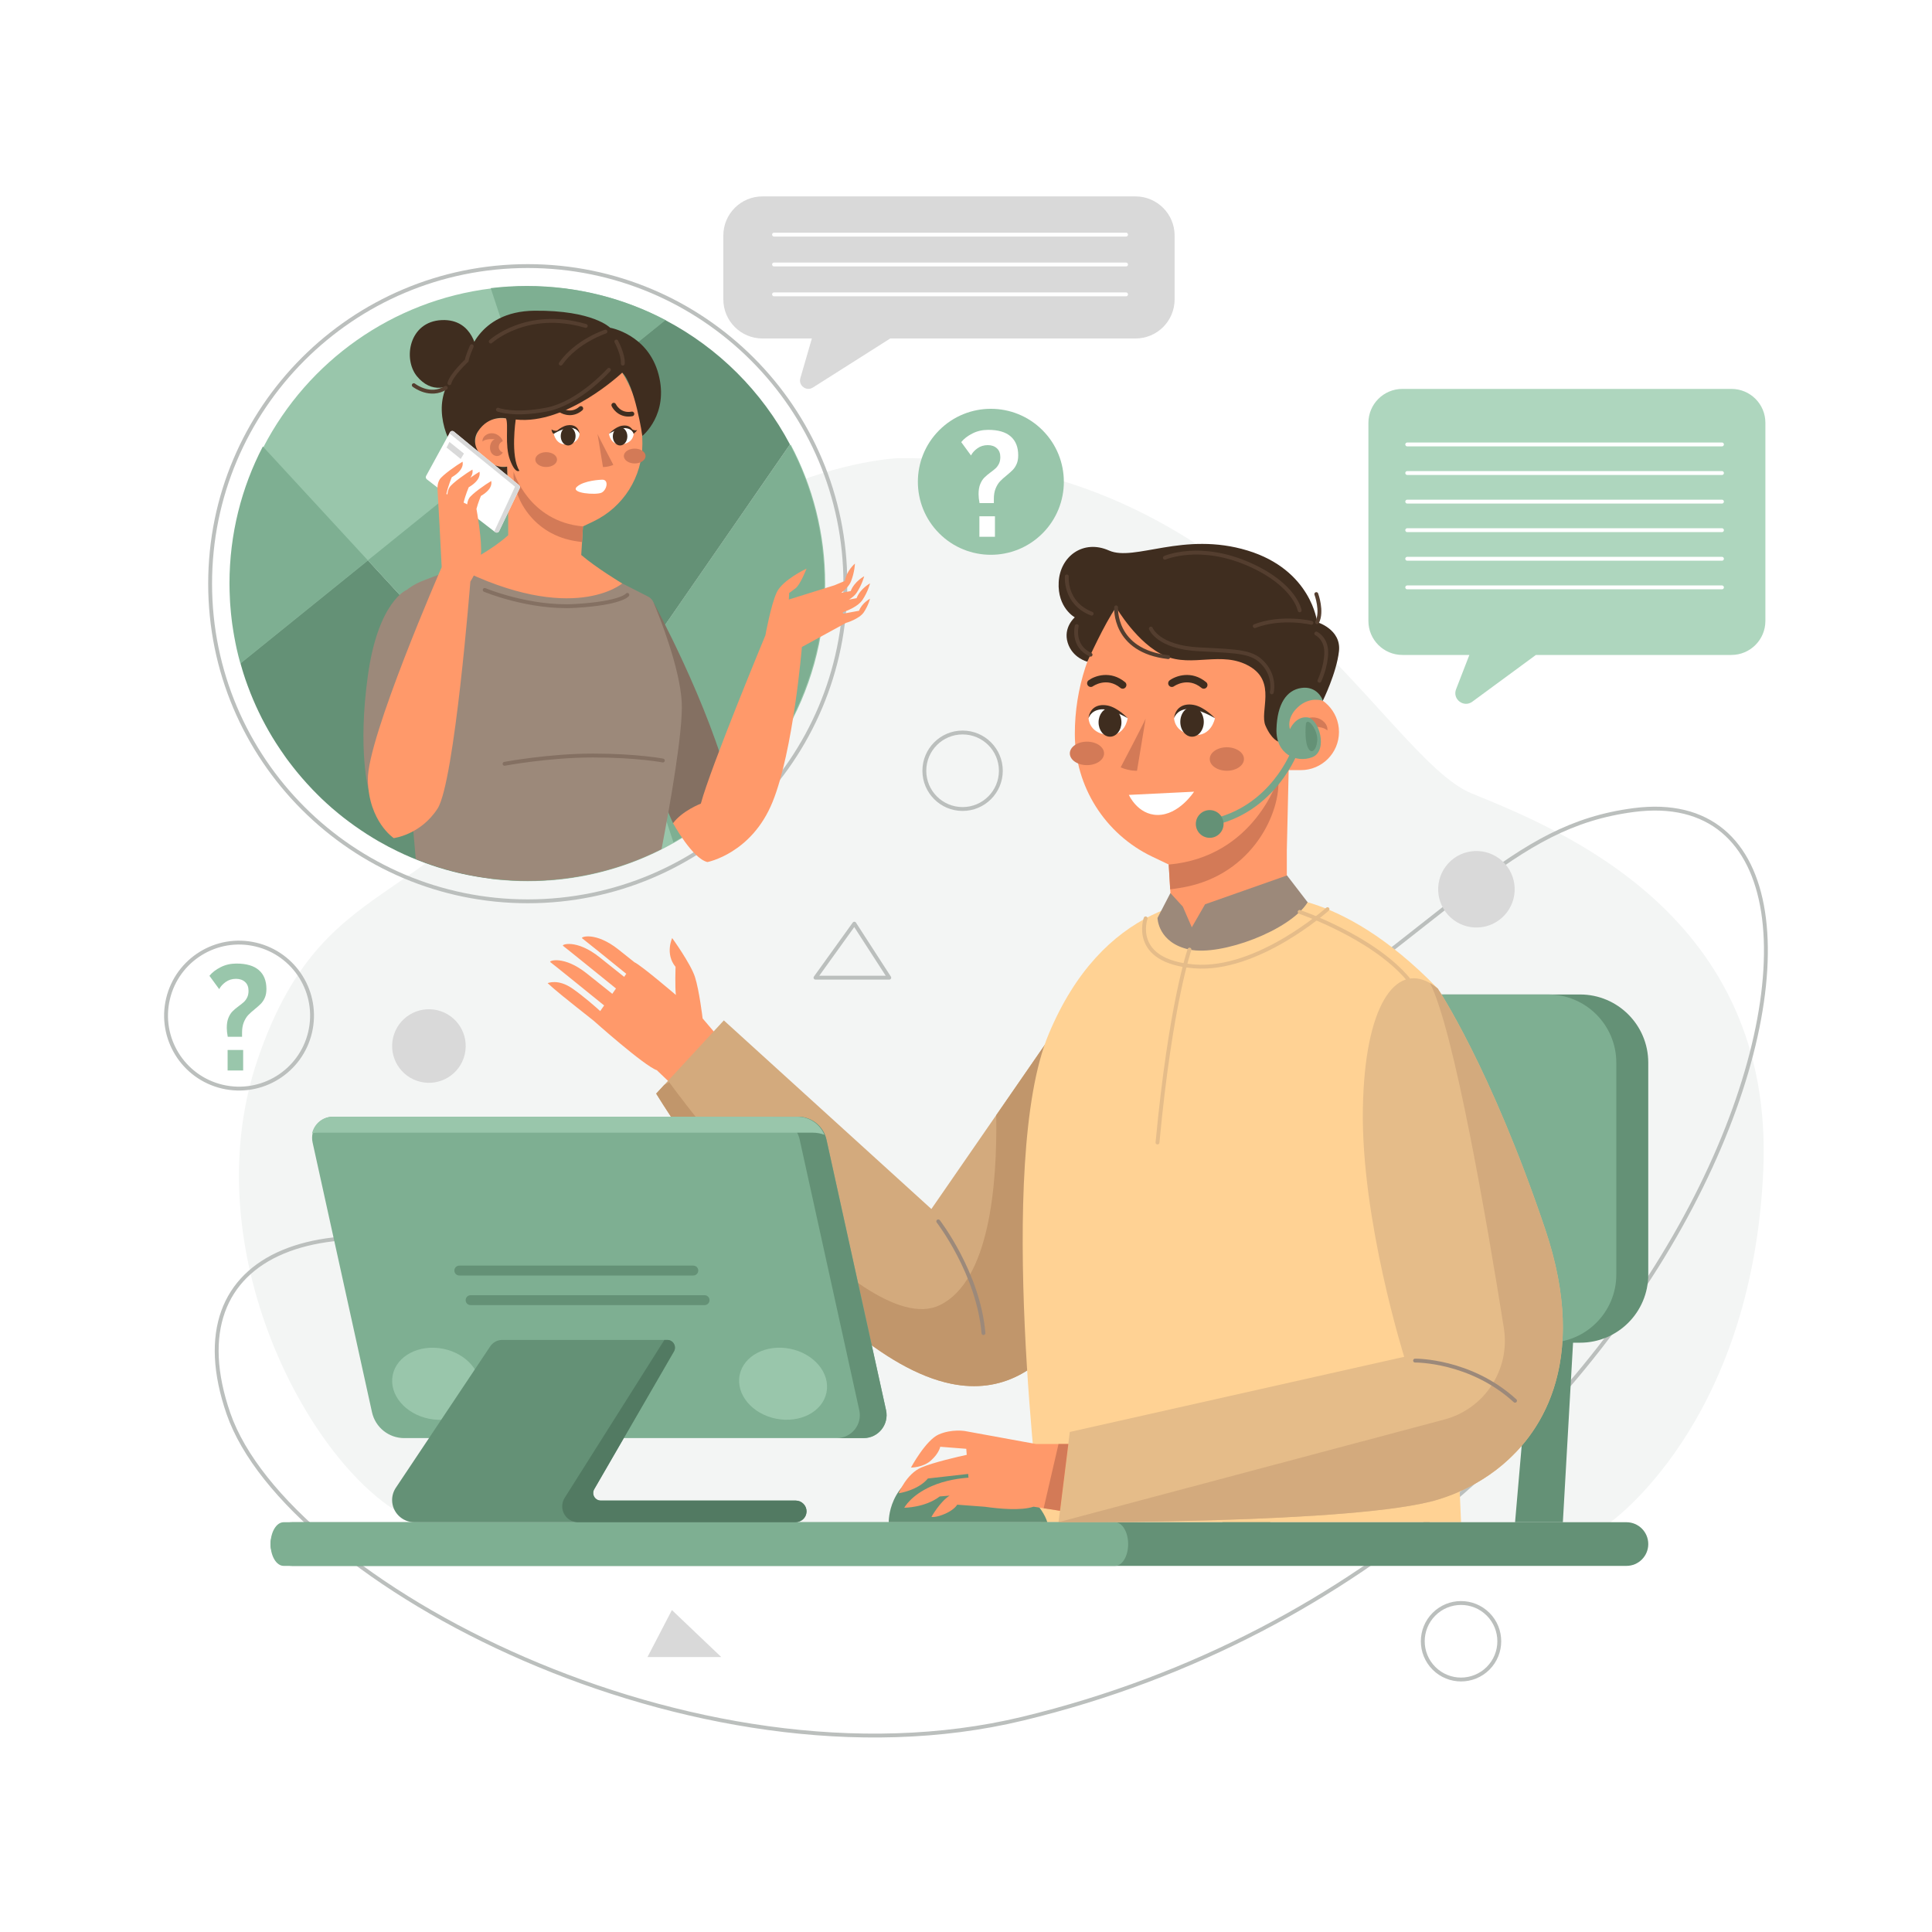 <svg width="500" height="500" viewBox="0 0 500 500" fill="none" xmlns="http://www.w3.org/2000/svg">
<rect x="0" y="0" width="500" height="500" fill="#808080" stroke="none"/>
<g clip-path="url(#clip0_52_17759)">
<path d="M500 0H0V500H500V0Z" fill="white"/>
<path d="M232.16 118.59C232.16 118.59 175.69 121.08 145.78 180.12C115.87 239.16 84.98 220.73 66.74 273.99C48.499 327.25 85.279 387.81 109.94 394.38C134.6 400.95 416.21 394.38 416.21 394.38C416.21 394.38 453.42 368.94 456.34 302.86C459.26 236.78 403.81 214.71 380.83 205.32C357.85 195.92 322.43 117.13 232.16 118.59Z" fill="#F3F5F4"/>
<path d="M313.071 280.061C378.121 236.291 390.731 213.821 422.831 209.641C501.031 199.461 443.731 401.601 264.671 444.791C179.591 465.311 74.201 409.341 59.131 365.851C44.561 323.801 83.791 308.031 141.721 330.581C199.651 353.141 279.931 302.361 313.071 280.061Z" stroke="#BBBFBD" stroke-miterlimit="10"/>
<path d="M389.4 236.823C393.091 232.789 392.813 226.527 388.779 222.837C384.745 219.146 378.483 219.424 374.792 223.458C371.101 227.492 371.38 233.755 375.414 237.445C379.448 241.136 385.71 240.857 389.4 236.823Z" fill="#D9D9D9"/>
<path d="M385.114 431.757C388.98 427.891 388.98 421.623 385.114 417.757C381.248 413.89 374.98 413.89 371.114 417.757C367.247 421.623 367.247 427.891 371.114 431.757C374.98 435.623 381.248 435.623 385.114 431.757Z" stroke="#BBBFBD" stroke-miterlimit="10"/>
<path d="M249.119 209.37C254.586 209.37 259.019 204.938 259.019 199.47C259.019 194.003 254.586 189.57 249.119 189.57C243.651 189.57 239.219 194.003 239.219 199.47C239.219 204.938 243.651 209.37 249.119 209.37Z" stroke="#BBBFBD" stroke-miterlimit="10"/>
<path d="M221.101 239.041L211.051 253.021H230.141L221.101 239.041Z" stroke="#BBBFBD" stroke-miterlimit="10" stroke-linecap="round" stroke-linejoin="round"/>
<path d="M173.89 416.681L167.57 428.841H186.66L173.89 416.681Z" fill="#D9D9D9"/>
<path d="M80.249 267.177C82.647 257.024 76.359 246.85 66.206 244.452C56.053 242.055 45.879 248.342 43.481 258.495C41.084 268.648 47.371 278.822 57.524 281.22C67.677 283.617 77.852 277.33 80.249 267.177Z" stroke="#BBBFBD" stroke-miterlimit="10" stroke-linecap="round" stroke-linejoin="round"/>
<path d="M58.94 268.318C58.774 267.451 58.691 266.679 58.691 266.003C58.691 264.97 58.833 264.109 59.118 263.42C59.403 262.72 59.753 262.161 60.169 261.746C60.584 261.318 61.125 260.861 61.79 260.374C62.359 259.959 62.811 259.597 63.143 259.288C63.476 258.967 63.755 258.576 63.98 258.113C64.206 257.638 64.319 257.074 64.319 256.421C64.319 255.435 64.022 254.675 63.428 254.141C62.834 253.595 62.051 253.322 61.077 253.322C60.056 253.322 59.166 253.595 58.406 254.141C57.646 254.675 57.088 255.293 56.731 255.993L54.202 252.538C54.903 251.671 55.865 250.929 57.088 250.312C58.311 249.682 59.676 249.368 61.184 249.368C63.773 249.368 65.714 249.938 67.008 251.078C68.302 252.205 68.949 253.832 68.949 255.958C68.949 256.812 68.819 257.549 68.558 258.166C68.296 258.772 67.97 259.282 67.578 259.698C67.186 260.101 66.658 260.576 65.993 261.123C65.269 261.704 64.681 262.233 64.23 262.708C63.79 263.183 63.416 263.794 63.108 264.542C62.799 265.29 62.645 266.193 62.645 267.249V268.318H58.94ZM58.904 271.737H62.929V277.045H58.904V271.737Z" fill="#99C6AB"/>
<path d="M269.79 138.047C277.167 130.67 277.167 118.709 269.79 111.332C262.413 103.955 250.453 103.955 243.076 111.332C235.699 118.709 235.699 130.67 243.076 138.047C250.453 145.424 262.413 145.424 269.79 138.047Z" fill="#99C6AB"/>
<path d="M253.502 130.195C253.336 129.328 253.253 128.556 253.253 127.879C253.253 126.846 253.396 125.986 253.681 125.297C253.965 124.596 254.316 124.038 254.731 123.623C255.147 123.195 255.687 122.738 256.352 122.251C256.922 121.836 257.373 121.474 257.706 121.165C258.038 120.844 258.317 120.453 258.543 119.99C258.768 119.515 258.881 118.951 258.881 118.298C258.881 117.312 258.584 116.552 257.991 116.018C257.397 115.472 256.613 115.199 255.64 115.199C254.619 115.199 253.728 115.472 252.968 116.018C252.208 116.552 251.65 117.17 251.294 117.87L248.765 114.415C249.465 113.548 250.427 112.806 251.65 112.189C252.873 111.559 254.239 111.245 255.747 111.245C258.335 111.245 260.276 111.815 261.57 112.954C262.865 114.082 263.512 115.709 263.512 117.834C263.512 118.689 263.381 119.426 263.12 120.043C262.859 120.649 262.532 121.159 262.14 121.575C261.749 121.978 261.22 122.453 260.555 122.999C259.831 123.581 259.243 124.11 258.792 124.585C258.353 125.06 257.979 125.671 257.67 126.419C257.361 127.167 257.207 128.069 257.207 129.126V130.195H253.502ZM253.467 133.614H257.492V138.922H253.467V133.614Z" fill="white"/>
<path d="M120.272 272.888C121.475 267.77 118.301 262.646 113.183 261.443C108.064 260.24 102.94 263.414 101.737 268.532C100.534 273.651 103.708 278.775 108.826 279.978C113.945 281.181 119.069 278.007 120.272 272.888Z" fill="#D9D9D9"/>
<path d="M448.101 100.65H362.941C358.081 100.65 354.141 104.59 354.141 109.45V160.7C354.141 165.56 358.081 169.5 362.941 169.5H380.271L376.831 178.38C375.831 180.95 378.811 183.23 381.031 181.6L397.491 169.5H448.081C452.941 169.5 456.881 165.56 456.881 160.7V109.45C456.901 104.59 452.961 100.65 448.101 100.65Z" fill="#AED6BE"/>
<path d="M364.191 115.021H445.641" stroke="white" stroke-miterlimit="10" stroke-linecap="round" stroke-linejoin="round"/>
<path d="M364.191 122.42H445.641" stroke="white" stroke-miterlimit="10" stroke-linecap="round" stroke-linejoin="round"/>
<path d="M364.191 129.82H445.641" stroke="white" stroke-miterlimit="10" stroke-linecap="round" stroke-linejoin="round"/>
<path d="M364.191 137.21H445.641" stroke="white" stroke-miterlimit="10" stroke-linecap="round" stroke-linejoin="round"/>
<path d="M364.191 144.61H445.641" stroke="white" stroke-miterlimit="10" stroke-linecap="round" stroke-linejoin="round"/>
<path d="M364.191 152.011H445.641" stroke="white" stroke-miterlimit="10" stroke-linecap="round" stroke-linejoin="round"/>
<path d="M181.84 263.57C181.84 263.57 180.97 256.29 179.85 252.82C178.72 249.35 173.96 242.77 173.96 242.77C173.96 242.77 172.05 246.84 174.83 250.22C174.83 250.22 174.66 255.59 174.92 257.5C174.92 257.5 165.91 249.8 164.18 249.02C163.08 248.14 161.74 247.07 160.1 245.77C154.12 241 150.13 242.48 150.65 242.82C151.01 243.06 157.85 248.59 162.08 252.02L161.53 252.81C160.24 251.78 158.2 250.15 155.16 247.73C149.18 242.96 145.19 244.44 145.71 244.78C146.14 245.07 156.15 253.18 159.42 255.82L158.46 257.2C157.19 256.19 155.09 254.51 151.87 251.94C145.89 247.17 141.9 248.65 142.42 248.99C142.87 249.29 153.35 257.78 156.35 260.21L155.33 261.67C154.22 260.66 151.13 257.91 148.14 255.83C144.41 253.23 141.73 254.44 141.73 254.44C141.73 254.44 141.73 254.44 143.38 255.91C145.03 257.38 153.61 264.14 153.61 264.14C153.61 264.14 166.71 275.84 169.99 276.97L173.2 280.03L184.99 267.27L181.84 263.57Z" fill="#FF996A"/>
<path d="M276.13 344.38C269.1 354.52 259.26 360.78 246.19 358.12C211.17 351 169.82 283.03 169.82 283.03L171.9 280.78L187.33 264.08L241.04 312.89L257.81 288.61L274.19 264.9L282.29 253.18C282.29 253.18 287.03 260.68 290.02 284.51C291.89 299.45 287.95 327.37 276.13 344.38Z" fill="#D3AA7D"/>
<path d="M276.13 344.38C269.1 354.52 259.26 360.78 246.19 358.12C211.17 351 169.82 283.03 169.82 283.03L171.9 280.78L173.18 280.07C173.18 280.07 222.45 347.86 243.22 337.77C256.06 331.54 258.12 306.69 257.82 288.61L274.2 264.9L276.13 344.38Z" fill="#C1966B"/>
<path d="M407.658 337.76L404.468 393.95H392.098L396.958 337.76H407.658Z" fill="#649176"/>
<path d="M331.929 337.76L328.739 393.95H316.359L321.229 337.76H331.929Z" fill="#649176"/>
<path d="M408.928 347.49H310.898C301.158 347.49 293.258 339.59 293.258 329.85V275.01C293.258 265.27 301.158 257.37 310.898 257.37H408.928C418.668 257.37 426.568 265.27 426.568 275.01V329.85C426.568 339.59 418.678 347.49 408.928 347.49Z" fill="#649176"/>
<path d="M400.658 347.49H302.628C292.888 347.49 284.988 339.59 284.988 329.85V275.01C284.988 265.27 292.888 257.37 302.628 257.37H400.658C410.398 257.37 418.298 265.27 418.298 275.01V329.85C418.308 339.59 410.408 347.49 400.658 347.49Z" fill="#7EAF92"/>
<path d="M326.769 232.07C326.769 232.07 346.099 228.97 372.119 255.87L378.119 393.95H269.409C269.409 393.95 257.539 300.8 271.379 267.67C285.209 234.54 310.059 230.59 326.769 232.07Z" fill="#FFD294"/>
<path d="M288.848 157.18L293.618 150.65L334.308 164.27L333.958 179.55H336.648C342.108 179.55 346.528 183.97 346.528 189.43C346.528 194.89 342.108 199.31 336.648 199.31H333.508L333.028 220.06V238.29L303.568 242.34L302.848 230.15L302.468 223.74L298.198 221.7C285.958 215.86 278.168 203.51 278.168 189.95C278.148 178.17 281.898 166.7 288.848 157.18Z" fill="#FF996A"/>
<path d="M302.461 223.75L302.841 230.16C303.921 230.03 305.061 229.86 306.231 229.65C324.431 226.33 331.551 209.89 330.811 201.41C330.811 201.41 324.681 221.78 302.461 223.75Z" fill="#D37A57"/>
<path d="M336.95 186.61C336.19 187.19 335.49 187.95 335.23 188.9C335.23 188.9 336.75 189.41 336.89 191.11C337.03 192.81 335.23 193.55 335.23 193.55C335.23 193.55 336.61 195.85 338.91 194.61C341.21 193.37 340.83 189.03 338.54 188.12C338.54 188.12 342.18 187.71 343.51 189.04C343.51 189.04 343.82 187.7 342.3 186.52C340.74 185.3 338.53 185.41 336.95 186.61Z" fill="#D37A57"/>
<path d="M288.85 157.18C288.85 157.18 294.36 166.66 301.48 169.73C308.6 172.8 316.21 168.33 323.33 172.41C330.45 176.48 325.91 184.12 327.5 187.79C329.1 191.46 330.87 191.95 330.87 191.95C330.87 191.95 331.83 181.52 333.96 179.55C333.96 179.55 340.35 179.5 342.34 181.36C342.34 181.36 345.91 174.15 346.53 168.5C347.14 162.85 340.88 161.01 340.88 161.01C340.88 161.01 339.41 147.51 322.84 142.47C306.27 137.44 293.62 145.42 287 142.47C280.37 139.52 274.36 143.94 273.99 150.63C273.62 157.32 278.16 159.77 278.16 159.77C278.16 159.77 275.09 162.36 276.32 166.34C277.55 170.32 281.4 171.24 281.4 171.24C281.4 171.24 285.93 161.17 288.85 157.18Z" fill="#3F2D1F"/>
<path d="M292.148 205.72L309.018 204.89C309.018 204.89 305.108 210.97 299.548 210.91C294.428 210.85 292.148 205.72 292.148 205.72Z" fill="white"/>
<path d="M311.538 178.24C311.328 178.24 311.108 178.17 310.938 178.02C307.378 175.09 303.878 177.58 303.838 177.6C303.418 177.91 302.818 177.82 302.508 177.39C302.198 176.97 302.288 176.37 302.718 176.06C304.338 174.88 308.398 173.45 312.148 176.54C312.558 176.87 312.608 177.47 312.278 177.88C312.088 178.12 311.808 178.24 311.538 178.24Z" fill="#3F2D1F"/>
<path d="M290.558 178.24C290.348 178.24 290.128 178.17 289.958 178.02C286.398 175.09 282.898 177.58 282.858 177.6C282.438 177.91 281.838 177.82 281.528 177.39C281.218 176.97 281.308 176.37 281.738 176.06C283.358 174.88 287.418 173.45 291.168 176.54C291.578 176.87 291.628 177.47 291.298 177.88C291.098 178.12 290.828 178.24 290.558 178.24Z" fill="#3F2D1F"/>
<path d="M338.419 233.51L333.079 226.56L311.869 234.03L308.439 239.99L306.119 234.64L302.899 231.12L299.559 237.57C299.559 237.57 299.659 244.03 307.839 245.75C316.019 247.47 333.889 240.81 338.419 233.51Z" fill="#9C897A"/>
<path d="M342.339 181.37C342.339 181.37 339.039 180.11 335.909 182.99C332.779 185.87 333.839 188.7 333.839 188.7C333.839 188.7 335.289 185.29 338.379 185.66C341.479 186.03 343.729 194.4 339.589 195.97C335.449 197.54 330.159 195.15 330.349 188.7C330.529 182.25 332.899 178.6 336.799 178.04C340.709 177.48 342.249 180.76 342.339 181.37Z" fill="#77A58A"/>
<path d="M313.059 213.8C312.659 213.8 312.299 213.52 312.219 213.11C312.129 212.65 312.429 212.2 312.899 212.11C328.939 209.03 334.369 193.92 334.429 193.77C334.579 193.33 335.069 193.09 335.509 193.25C335.949 193.4 336.189 193.89 336.039 194.33C335.979 194.49 330.249 210.51 313.219 213.79C313.169 213.79 313.109 213.8 313.059 213.8Z" fill="#77A58A"/>
<path d="M309.48 213.24C309.48 215.22 311.09 216.83 313.07 216.83C315.05 216.83 316.66 215.22 316.66 213.24C316.66 211.26 315.05 209.65 313.07 209.65C311.09 209.65 309.48 211.25 309.48 213.24Z" fill="#649176"/>
<path d="M337.98 187.2C337.98 187.2 337.53 191.17 338.4 193.29C339.27 195.41 340.63 194.31 340.9 191.74C341.16 189.16 338.59 185.55 337.98 187.2Z" fill="#649176"/>
<path d="M303.848 185.87C303.848 185.87 303.858 189.57 308.698 190.19C313.538 190.8 314.428 185.87 314.428 185.87C314.428 185.87 311.678 183.29 308.118 183.21C304.568 183.14 303.848 185.87 303.848 185.87Z" fill="white"/>
<path d="M281.719 185.869C281.719 185.869 281.729 189.569 286.469 190.189C291.209 190.799 291.839 185.88 291.839 185.88C291.839 185.88 289.379 183.299 285.899 183.219C282.419 183.139 281.719 185.869 281.719 185.869Z" fill="white"/>
<path d="M291.841 185.869C291.841 185.869 289.301 183.079 286.581 182.579C283.861 182.079 282.001 183.399 281.711 185.869C281.711 185.869 282.251 183.829 284.971 183.579C287.691 183.339 291.841 185.869 291.841 185.869Z" fill="#3F2D1F"/>
<path d="M314.428 185.87C314.428 185.87 311.778 182.96 308.938 182.43C306.098 181.91 304.148 183.29 303.848 185.87C303.848 185.87 304.408 183.74 307.248 183.48C310.098 183.22 314.428 185.87 314.428 185.87Z" fill="#3F2D1F"/>
<path d="M296.49 185.979L294.26 199.469C294.26 199.469 292.48 199.61 290.02 198.6C290.02 198.6 295.86 187.489 296.49 185.979Z" fill="#D37A57"/>
<path d="M230.009 393.95C230.009 393.95 229.649 383.18 241.779 379.81C253.909 376.44 268.679 386.3 271.049 393.95H230.009Z" fill="#649176"/>
<path d="M308.501 190.66C310.18 190.66 311.541 188.94 311.541 186.82C311.541 184.699 310.18 182.979 308.501 182.979C306.822 182.979 305.461 184.699 305.461 186.82C305.461 188.94 306.822 190.66 308.501 190.66Z" fill="#3F2D1F"/>
<path d="M290.229 186.94C290.229 189 288.899 190.66 287.269 190.66C285.629 190.66 284.309 188.99 284.309 186.94C284.309 184.88 285.639 183.22 287.269 183.22C288.909 183.21 290.229 184.88 290.229 186.94Z" fill="#3F2D1F"/>
<path d="M321.938 196.43C321.938 198.11 319.948 199.47 317.508 199.47C315.058 199.47 313.078 198.11 313.078 196.43C313.078 194.75 315.068 193.39 317.508 193.39C319.948 193.4 321.938 194.76 321.938 196.43Z" fill="#D37A57"/>
<path d="M285.731 194.979C285.731 196.659 283.741 198.019 281.301 198.019C278.851 198.019 276.871 196.659 276.871 194.979C276.871 193.299 278.861 191.939 281.301 191.939C283.751 191.939 285.731 193.299 285.731 194.979Z" fill="#D37A57"/>
<path d="M401.989 359.67C398.919 368.91 393.299 375.89 386.649 380.83C382.119 384.18 377.109 386.59 372.109 388.1C351.239 394.43 273.949 393.94 273.949 393.94L276.859 370.59L363.409 351.14C363.409 351.14 352.219 315.63 352.709 286.94C353.159 260.24 361.119 249.23 370.089 254.43C370.759 254.83 371.439 255.3 372.109 255.87C372.109 255.87 385.779 276.24 399.879 318.06C405.649 335.17 405.549 348.93 401.989 359.67Z" fill="#E5BC89"/>
<path d="M268.07 373.7L249.71 370.35C249.71 370.35 246.34 369.77 242.96 371.23C239.59 372.69 235.76 379.8 235.76 379.8C235.76 379.8 238.86 379.85 240.96 377.95C243.06 376.06 243.33 374.42 243.33 374.42L250.07 374.95L250.19 376.51C247.94 377 241.53 378.46 238.41 379.8C234.58 381.44 232.57 386.46 232.57 386.46C232.57 386.46 237.59 385.73 240.14 382.63L250.57 381.45L250.64 382.42C248.49 382.57 244.65 383.05 241.05 384.64C235.67 387.01 234.03 390.2 234.03 390.2C234.03 390.2 239.41 390.2 243.2 387.28L245.75 387.07C243.23 388.68 241.06 392.57 241.06 392.57C241.06 392.57 242.15 392.84 244.62 391.75C247.08 390.66 247.72 389.41 247.72 389.41L254.9 389.95C258.63 390.48 264.26 391 267.48 389.93L274.34 390.99L276.49 373.7H268.07Z" fill="#FF996A"/>
<path d="M420.92 405.25H75.669C72.549 405.25 70.019 402.72 70.019 399.6C70.019 396.48 72.549 393.95 75.669 393.95H420.92C424.04 393.95 426.57 396.48 426.57 399.6C426.57 402.72 424.04 405.25 420.92 405.25Z" fill="#649176"/>
<path d="M288.58 405.25H73.409C71.54 405.25 70.019 402.72 70.019 399.6C70.019 396.48 71.54 393.95 73.409 393.95H180.99H288.57C290.44 393.95 291.96 396.48 291.96 399.6C291.97 402.72 290.45 405.25 288.58 405.25Z" fill="#7EAF92"/>
<path d="M223.509 372.18H104.609C100.599 372.18 97.129 369.39 96.269 365.47L80.899 295.67C80.149 292.25 82.749 289 86.259 289H206.499C210.049 289 213.129 291.47 213.889 294.94L229.309 364.96C230.119 368.67 227.299 372.18 223.509 372.18Z" fill="#7EAF92"/>
<path d="M124.111 360.35C123.121 365.35 117.281 368.41 111.071 367.18C104.861 365.95 100.631 360.89 101.631 355.89C102.621 350.89 108.461 347.83 114.671 349.06C120.871 350.3 125.101 355.35 124.111 360.35Z" fill="#99C6AB"/>
<path d="M229.31 364.96L213.89 294.94C213.13 291.47 210.05 289 206.5 289H199.57C203.12 289 206.2 291.47 206.96 294.94L222.38 364.96C223.2 368.66 220.38 372.17 216.58 372.17H223.51C227.3 372.18 230.12 368.67 229.31 364.96Z" fill="#649176"/>
<path d="M208.73 391.15C208.73 392.7 207.48 393.95 205.93 393.95H107.23C105.65 393.95 104.21 393.3 103.17 392.26C102.12 391.22 101.48 389.79 101.48 388.2C101.48 387.07 101.82 385.96 102.45 385.02L126.88 348.42C127.58 347.39 128.74 346.77 129.98 346.77H172.69C174.22 346.77 175.18 348.43 174.41 349.76L153.79 385.39C153.02 386.71 153.98 388.35 155.49 388.35H205.93C206.7 388.35 207.4 388.66 207.91 389.18C208.42 389.67 208.73 390.37 208.73 391.15Z" fill="#649176"/>
<path d="M179.43 330.1H118.87C118.16 330.1 117.59 329.53 117.59 328.82C117.59 328.11 118.16 327.54 118.87 327.54H179.43C180.14 327.54 180.71 328.11 180.71 328.82C180.7 329.53 180.13 330.1 179.43 330.1Z" fill="#649176"/>
<path d="M182.348 337.76H121.788C121.078 337.76 120.508 337.19 120.508 336.48C120.508 335.77 121.078 335.2 121.788 335.2H182.348C183.058 335.2 183.628 335.77 183.628 336.48C183.618 337.19 183.048 337.76 182.348 337.76Z" fill="#649176"/>
<path d="M82.15 293.14H210.38C211.42 293.14 212.42 293.33 213.35 293.68C212.2 290.89 209.46 289.01 206.36 289.01H86.12C83.45 289.01 81.309 290.89 80.769 293.3C81.21 293.19 81.669 293.14 82.15 293.14Z" fill="#99C6AB"/>
<path d="M213.9 360.338C214.893 355.337 210.665 350.285 204.456 349.053C198.248 347.82 192.411 350.875 191.418 355.875C190.426 360.875 194.654 365.928 200.862 367.16C207.07 368.392 212.908 365.338 213.9 360.338Z" fill="#99C6AB"/>
<path d="M208.72 391.35C208.61 392.84 207.27 393.95 205.78 393.95H149.61C147.34 393.95 145.5 392.11 145.5 389.84C145.5 389.06 145.72 388.3 146.13 387.65L171.94 346.77H172.69C174.22 346.77 175.18 348.43 174.41 349.76L153.79 385.39C153.02 386.71 153.98 388.35 155.49 388.35H205.93C206.7 388.35 207.4 388.66 207.91 389.18C208.46 389.72 208.78 390.49 208.72 391.35Z" fill="#527A62"/>
<path d="M372.109 388.1C351.239 394.43 273.949 393.94 273.949 393.94L373.809 367.37C384.249 364.59 390.899 354.37 389.199 343.7C384.809 316.11 376.319 266.61 370.079 254.42C370.749 254.82 371.429 255.29 372.099 255.86C372.099 255.86 385.769 276.23 399.869 318.05C413.979 359.9 392.989 381.78 372.109 388.1Z" fill="#D3AA7D"/>
<path d="M366.219 352.12C366.219 352.12 380.499 351.92 392.089 362.51" stroke="#9C897A" stroke-miterlimit="10" stroke-linecap="round" stroke-linejoin="round"/>
<path d="M336.348 236C336.348 236 355.138 242.39 364.388 253.34" stroke="#E5BC89" stroke-miterlimit="10" stroke-linecap="round" stroke-linejoin="round"/>
<path d="M242.82 316.08C242.82 316.08 253.2 329.52 254.52 345" stroke="#9C897A" stroke-miterlimit="10" stroke-linecap="round" stroke-linejoin="round"/>
<path d="M296.489 237.67C296.489 237.67 292.539 248.74 309.019 250.1C325.499 251.46 343.559 235.29 343.559 235.29" stroke="#E5BC89" stroke-miterlimit="10" stroke-linecap="round" stroke-linejoin="round"/>
<path d="M273.948 373.7L270.098 390.33L274.328 390.98L276.478 373.7H273.948Z" fill="#D37A57"/>
<path d="M307.839 245.76C307.839 245.76 302.949 259.68 299.559 295.68" stroke="#E5BC89" stroke-miterlimit="10" stroke-linecap="round" stroke-linejoin="round"/>
<path d="M339.39 161.18C339.39 161.18 331.69 159.36 324.73 162.04" stroke="#543E2F" stroke-miterlimit="10" stroke-linecap="round" stroke-linejoin="round"/>
<path d="M288.851 157.18C288.851 157.18 288.071 168.45 302.331 170.06" stroke="#543E2F" stroke-miterlimit="10" stroke-linecap="round" stroke-linejoin="round"/>
<path d="M340.66 153.75C340.66 153.75 342.32 158.23 340.88 161.02" stroke="#543E2F" stroke-miterlimit="10" stroke-linecap="round" stroke-linejoin="round"/>
<path d="M276.089 149.18C276.089 149.18 275.449 156.1 282.519 158.82" stroke="#543E2F" stroke-miterlimit="10" stroke-linecap="round" stroke-linejoin="round"/>
<path d="M278.659 162.03C278.659 162.03 277.349 167.21 282.239 169.44" stroke="#543E2F" stroke-miterlimit="10" stroke-linecap="round" stroke-linejoin="round"/>
<path d="M301.48 144.35C301.48 144.35 310.6 140.35 323.55 146.17C335.23 151.42 336.35 157.96 336.35 157.96" stroke="#543E2F" stroke-miterlimit="10" stroke-linecap="round" stroke-linejoin="round"/>
<path d="M340.66 163.96C340.66 163.96 343.23 165.17 343.23 168.82C343.23 172.46 341.47 176.18 341.47 176.18" stroke="#543E2F" stroke-miterlimit="10" stroke-linecap="round" stroke-linejoin="round"/>
<path d="M297.84 162.68C297.84 162.68 299.66 167.5 310.27 168.04C320.88 168.58 324.31 168.58 327.2 172C330.09 175.43 329.13 179.18 329.13 179.18" stroke="#543E2F" stroke-miterlimit="10" stroke-linecap="round" stroke-linejoin="round"/>
<path d="M293.859 50.83H197.319C191.729 50.83 187.199 55.36 187.199 60.95V77.48C187.199 83.07 191.729 87.6 197.319 87.6H210.109L207.129 97.87C206.579 99.78 208.679 101.36 210.369 100.3L230.389 87.6H293.869C299.459 87.6 303.989 83.07 303.989 77.48V60.95C303.989 55.36 299.449 50.83 293.859 50.83Z" fill="#D9D9D9"/>
<path d="M200.32 60.72H291.42" stroke="white" stroke-miterlimit="10" stroke-linecap="round" stroke-linejoin="round"/>
<path d="M200.32 68.45H291.42" stroke="white" stroke-miterlimit="10" stroke-linecap="round" stroke-linejoin="round"/>
<path d="M200.32 76.18H291.42" stroke="white" stroke-miterlimit="10" stroke-linecap="round" stroke-linejoin="round"/>
<path d="M136.579 233.26C181.977 233.26 218.779 196.458 218.779 151.06C218.779 105.663 181.977 68.86 136.579 68.86C91.181 68.86 54.379 105.663 54.379 151.06C54.379 196.458 91.181 233.26 136.579 233.26Z" stroke="#BBBFBD" stroke-miterlimit="10"/>
<path d="M213.56 151.06C213.56 179.79 197.82 204.84 174.5 218.07C171.89 219.55 169.18 220.89 166.39 222.06C157.22 225.92 147.15 228.05 136.58 228.05C135.88 228.05 135.18 228.04 134.49 228.02C134.06 228.01 133.63 227.99 133.21 227.96C132.91 227.96 132.61 227.95 132.31 227.92C131.85 227.9 131.4 227.87 130.95 227.83C130.76 227.82 130.57 227.81 130.38 227.78C129.84 227.75 129.31 227.69 128.77 227.65C128.15 227.58 127.54 227.52 126.94 227.44L145.97 199.91L95.4 145.09L62.4 171.75C62.06 170.51 61.74 169.28 61.46 168.02C61.36 167.54 61.25 167.06 61.16 166.59C61.03 165.96 60.9 165.33 60.8 164.7C60.72 164.28 60.65 163.86 60.59 163.45C60.49 162.85 60.4 162.24 60.31 161.63C60.26 161.29 60.21 160.96 60.18 160.61C60.11 160.09 60.05 159.56 60 159.02L59.97 158.71C59.91 158.14 59.86 157.57 59.82 156.99C59.77 156.35 59.72 155.72 59.7 155.07V155.03C59.66 154.37 59.63 153.72 59.62 153.05C59.6 152.39 59.59 151.73 59.59 151.06C59.59 138.28 62.71 126.23 68.22 115.62C79.67 93.57 101.48 77.77 127.21 74.64C130.28 74.27 133.41 74.08 136.58 74.08C149.5 74.08 161.7 77.27 172.39 82.91L138.86 109.98L161.24 177.84L204.64 115.08C210.33 125.81 213.56 138.06 213.56 151.06Z" fill="#99C6AB"/>
<path d="M68.021 115.551L95.201 145.021L62.201 171.681C61.861 170.441 61.541 169.211 61.261 167.951C61.161 167.471 61.051 166.991 60.961 166.521C60.831 165.891 60.701 165.261 60.601 164.631C60.521 164.211 60.451 163.791 60.391 163.381C60.291 162.781 60.201 162.171 60.111 161.561C60.061 161.221 60.011 160.891 59.981 160.541C59.911 160.021 59.851 159.491 59.801 158.951L59.771 158.641C59.711 158.071 59.661 157.501 59.621 156.921C59.571 156.281 59.521 155.651 59.501 155.001V154.961C59.461 154.301 59.431 153.651 59.421 152.981C59.401 152.321 59.391 151.661 59.391 150.991C59.391 138.211 62.511 126.161 68.021 115.551Z" fill="#7EAF92"/>
<path d="M166.188 221.991C157.018 225.851 146.948 227.981 136.378 227.981C135.678 227.981 134.978 227.971 134.288 227.951C133.858 227.941 133.428 227.921 133.008 227.891C132.708 227.891 132.408 227.881 132.108 227.851C131.648 227.831 131.198 227.801 130.748 227.761C130.558 227.751 130.368 227.741 130.178 227.711C129.638 227.681 129.108 227.621 128.568 227.581C127.948 227.511 127.338 227.451 126.738 227.371L145.768 199.841L166.188 221.991Z" fill="#7EAF92"/>
<path d="M172.18 82.841L138.65 109.911L127 74.571C130.07 74.201 133.2 74.011 136.37 74.011C149.3 74.011 161.49 77.201 172.18 82.841Z" fill="#7EAF92"/>
<path d="M213.347 150.991C213.347 179.721 197.607 204.771 174.287 218.001L161.027 177.781L204.427 115.021C210.127 125.751 213.347 138.001 213.347 150.991Z" fill="#7EAF92"/>
<path d="M145.768 199.84L126.738 227.37C126.258 227.31 125.768 227.25 125.288 227.17C124.888 227.11 124.488 227.06 124.088 226.99C123.638 226.92 123.208 226.85 122.758 226.76C122.168 226.66 121.578 226.55 120.988 226.43C120.488 226.33 119.978 226.22 119.488 226.11C119.178 226.04 118.858 225.97 118.548 225.89C118.128 225.79 117.718 225.69 117.308 225.59C115.948 225.25 114.608 224.86 113.278 224.44C112.798 224.29 112.308 224.14 111.838 223.97C111.188 223.75 110.558 223.53 109.928 223.3C109.338 223.09 108.748 222.86 108.168 222.63C107.578 222.4 106.998 222.16 106.428 221.92C105.858 221.68 105.288 221.44 104.728 221.18C104.728 221.18 104.718 221.18 104.708 221.17C104.138 220.91 103.578 220.65 103.018 220.38C101.308 219.56 99.648 218.68 98.008 217.74C97.498 217.44 96.978 217.13 96.478 216.83C95.418 216.19 94.368 215.52 93.348 214.82C92.838 214.48 92.328 214.13 91.828 213.77C91.328 213.42 90.818 213.05 90.328 212.68C90.308 212.67 90.288 212.65 90.258 212.63C89.788 212.28 89.318 211.92 88.858 211.56C88.448 211.24 88.048 210.92 87.648 210.59C87.058 210.11 86.478 209.62 85.908 209.13C85.468 208.75 85.048 208.37 84.618 207.98C84.188 207.59 83.758 207.19 83.338 206.79C83.288 206.74 83.238 206.7 83.208 206.67C82.788 206.26 82.368 205.85 81.958 205.43C81.598 205.07 81.238 204.7 80.878 204.33C80.388 203.82 79.888 203.29 79.418 202.76C78.998 202.3 78.588 201.84 78.188 201.37C77.868 201.01 77.558 200.64 77.258 200.27C77.068 200.06 76.898 199.85 76.728 199.63C76.428 199.26 76.128 198.89 75.838 198.52C75.508 198.1 75.178 197.68 74.868 197.26C74.438 196.7 74.018 196.14 73.628 195.56C73.268 195.06 72.918 194.55 72.578 194.04C72.328 193.68 72.098 193.32 71.858 192.95C71.708 192.73 71.568 192.5 71.418 192.28C70.768 191.27 70.148 190.24 69.548 189.19C69.268 188.7 68.998 188.2 68.718 187.7C68.088 186.55 67.488 185.38 66.928 184.19C66.678 183.7 66.448 183.19 66.228 182.69C65.988 182.16 65.748 181.63 65.528 181.09C65.508 181.05 65.498 181 65.478 180.97C65.238 180.41 64.998 179.84 64.778 179.27C64.778 179.25 64.768 179.23 64.758 179.2C64.528 178.63 64.308 178.05 64.098 177.47C63.888 176.92 63.688 176.36 63.498 175.79C63.328 175.29 63.158 174.77 62.998 174.26C62.888 173.88 62.758 173.49 62.648 173.11C62.638 173.08 62.628 173.06 62.628 173.03C62.498 172.58 62.358 172.14 62.238 171.69L95.238 145.03L145.768 199.84Z" fill="#649176"/>
<path d="M204.44 115.021L161.04 177.781L138.66 109.921L172.19 82.851C185.92 90.061 197.19 101.301 204.44 115.021Z" fill="#649176"/>
<path d="M161.039 177.78L145.769 199.84L95.199 145.02L138.659 109.91L161.039 177.78Z" fill="#7EAF92"/>
<path d="M150.631 140.28L150.871 136.23L153.581 134.94C161.321 131.25 166.251 123.43 166.251 114.85C166.251 107.39 163.881 100.13 159.481 94.111L156.461 89.981L130.711 98.6L130.931 108.27H129.231C125.781 108.27 122.981 111.07 122.981 114.52C122.981 117.97 125.781 120.77 129.231 120.77H131.221L131.521 133.9V138.51C131.521 138.51 126.871 142.99 118.051 146.79C118.051 146.79 127.891 159.14 144.151 159.96C160.411 160.77 161.031 151 161.031 151C161.031 151 154.291 146.96 150.421 143.62L150.631 140.28Z" fill="#FF996A"/>
<path d="M150.868 136.231L150.628 140.281C149.948 140.201 149.228 140.091 148.478 139.961C136.968 137.861 132.458 127.451 132.928 122.091C132.928 122.091 136.808 134.981 150.868 136.231Z" fill="#D37A57"/>
<path d="M129.039 112.73C129.519 113.09 129.969 113.58 130.129 114.18C130.129 114.18 129.169 114.5 129.079 115.58C128.989 116.66 130.129 117.12 130.129 117.12C130.129 117.12 129.259 118.58 127.799 117.79C126.339 117 126.579 114.26 128.029 113.68C128.029 113.68 125.729 113.42 124.879 114.26C124.879 114.26 124.689 113.41 125.649 112.66C126.649 111.9 128.039 111.97 129.039 112.73Z" fill="#D37A57"/>
<path d="M150.311 105.11C150.181 105.11 150.041 105.16 149.931 105.26C147.731 107.18 145.471 105.67 145.451 105.65C145.181 105.46 144.801 105.53 144.611 105.81C144.421 106.08 144.491 106.46 144.771 106.65C145.821 107.37 148.411 108.19 150.721 106.17C150.971 105.95 151.001 105.57 150.781 105.32C150.661 105.17 150.491 105.1 150.311 105.11Z" fill="#3F2D1F"/>
<path d="M163.841 106.59C163.721 106.52 163.581 106.5 163.441 106.53C160.571 107.07 159.391 104.62 159.381 104.59C159.241 104.29 158.881 104.16 158.581 104.3C158.281 104.44 158.151 104.8 158.291 105.1C158.831 106.25 160.641 108.28 163.661 107.71C163.991 107.65 164.201 107.33 164.141 107.01C164.111 106.82 163.991 106.67 163.841 106.59Z" fill="#3F2D1F"/>
<path d="M149.991 112.26C149.991 112.26 149.991 114.6 146.921 114.99C143.851 115.38 143.301 112.26 143.301 112.26C143.301 112.26 145.041 110.63 147.291 110.58C149.531 110.53 149.991 112.26 149.991 112.26Z" fill="white"/>
<path d="M163.99 112.26C163.99 112.26 163.99 114.6 160.99 114.99C157.99 115.38 157.59 112.26 157.59 112.26C157.59 112.26 159.15 110.63 161.35 110.58C163.55 110.53 163.99 112.26 163.99 112.26Z" fill="white"/>
<path d="M157.59 112.261C157.59 112.261 159.2 110.501 160.92 110.181C162.64 109.861 163.82 110.701 164 112.261C164 112.261 163.66 110.971 161.94 110.811C160.21 110.651 157.59 112.261 157.59 112.261Z" fill="#3F2D1F"/>
<path d="M143.289 112.26C143.289 112.26 144.969 110.42 146.769 110.08C148.569 109.75 149.799 110.62 149.989 112.26C149.989 112.26 149.629 110.91 147.839 110.75C146.039 110.58 143.289 112.26 143.289 112.26Z" fill="#3F2D1F"/>
<path d="M154.641 112.33L156.051 120.86C156.051 120.86 157.181 120.95 158.731 120.31C158.741 120.31 155.051 113.28 154.641 112.33Z" fill="#D37A57"/>
<path d="M145.117 112.861C145.117 114.201 145.977 115.291 147.037 115.291C148.097 115.291 148.957 114.201 148.957 112.861C148.957 111.521 148.097 110.431 147.037 110.431C145.977 110.431 145.117 111.511 145.117 112.861Z" fill="#3F2D1F"/>
<path d="M158.598 112.93C158.598 114.23 159.438 115.29 160.478 115.29C161.518 115.29 162.358 114.23 162.358 112.93C162.358 111.63 161.518 110.57 160.478 110.57C159.438 110.58 158.598 111.63 158.598 112.93Z" fill="#3F2D1F"/>
<path d="M141.349 120.861C142.901 120.861 144.159 120.001 144.159 118.941C144.159 117.88 142.901 117.021 141.349 117.021C139.797 117.021 138.539 117.88 138.539 118.941C138.539 120.001 139.797 120.861 141.349 120.861Z" fill="#D37A57"/>
<path d="M164.259 119.941C165.811 119.941 167.069 119.081 167.069 118.021C167.069 116.96 165.811 116.101 164.259 116.101C162.707 116.101 161.449 116.96 161.449 118.021C161.449 119.081 162.707 119.941 164.259 119.941Z" fill="#D37A57"/>
<path d="M155.66 124.15C155.66 124.15 151.13 124.3 149.3 125.98C147.47 127.66 154.24 128.17 155.66 127.51C157.09 126.85 157.72 123.93 155.66 124.15Z" fill="white"/>
<path d="M144.62 111.341C144.62 111.341 143.72 111.771 142.73 111.141C142.73 111.141 142.82 112.071 143.29 112.261L144.62 111.341Z" fill="#3F2D1F"/>
<path d="M162.949 110.71C162.949 110.71 164.019 111.59 164.829 111.32C165.129 111.22 163.999 112.26 163.999 112.26C163.719 111.28 162.949 110.71 162.949 110.71Z" fill="#3F2D1F"/>
<path d="M169.139 155.931C169.139 155.931 183.559 182.281 189.059 204.381L174.189 213.041C174.189 213.041 168.279 201.231 166.249 183.101C164.209 164.981 169.139 155.931 169.139 155.931Z" fill="#847062"/>
<path d="M161.038 96.43C161.038 96.43 146.628 110.06 133.468 108.57C133.468 108.57 132.038 118.14 134.418 121.81C134.418 121.81 133.398 122.82 131.978 118.99C130.548 115.16 131.678 109.87 130.948 108.27C130.948 108.27 126.558 107.23 123.668 111.7C120.778 116.17 127.098 121.64 131.238 120.77L131.428 129C131.428 129 126.688 130.77 122.678 127.38C118.678 123.99 120.638 120.52 120.638 120.52C120.638 120.52 114.598 114.56 114.328 106.28C114.058 98 120.948 92.8 120.948 92.8C120.948 92.8 123.218 80.55 138.358 80.41C153.498 80.27 157.908 84.82 157.908 84.82C157.908 84.82 167.678 86.48 170.428 96.87C173.178 107.26 166.248 112.81 166.248 112.81C166.248 112.81 164.238 99.49 161.038 96.43Z" fill="#3F2D1F"/>
<path d="M123.479 91.36C123.479 91.36 122.749 82.46 114.309 82.84C105.869 83.22 104.239 92.89 107.899 97.37C111.569 101.85 116.349 100.83 119.909 97.37C123.479 93.91 123.479 91.36 123.479 91.36Z" fill="#3F2D1F"/>
<path d="M134.497 126.37L129.177 137.45C128.987 137.85 128.487 137.96 128.127 137.7L127.907 137.53L110.467 124.05C110.197 123.84 110.117 123.47 110.277 123.17L116.297 112.16L116.437 111.9C116.637 111.52 117.137 111.42 117.477 111.7L134.317 125.55C134.557 125.75 134.637 126.09 134.497 126.37Z" fill="white"/>
<path d="M171.21 219.75C160.8 225.01 149.04 227.96 136.58 227.96C126.33 227.96 116.54 225.95 107.6 222.31L101.91 157.11C101.91 157.11 103.08 152.62 110.05 150.05C117.98 147.12 118.06 146.79 118.06 146.79C148.27 162 161.04 150.99 161.04 150.99L167.69 154.37C168.35 154.7 168.86 155.25 169.14 155.93C170.71 159.68 175.91 172.7 176.43 181.67C176.84 188.82 173.46 208.03 171.21 219.75Z" fill="#9C897A"/>
<path d="M105.23 152.681C105.23 152.681 97.86 155.611 95.2 174.881C92.53 194.161 95.38 204.371 95.38 204.371L110.04 186.961C110.04 186.971 115.06 160.281 105.23 152.681Z" fill="#9C897A"/>
<path d="M127.127 124.49C125.717 125.3 122.057 127.86 121.407 128.94C121.097 129.46 120.957 130.05 120.907 130.53L119.987 130.07C120.447 128.09 121.307 126.1 121.307 126.1C121.307 126.1 122.767 125.32 123.577 124.17C124.387 123.02 124.087 122.09 124.087 122.09C123.527 122.41 122.637 123 121.707 123.66C121.717 123.64 121.737 123.63 121.747 123.61C122.557 122.46 122.257 121.53 122.257 121.53C120.797 122.37 116.997 125.03 116.317 126.15C115.947 126.75 115.827 127.45 115.787 127.97L115.527 127.84C115.967 125.74 116.927 123.5 116.927 123.5C116.927 123.5 118.387 122.72 119.197 121.57C120.007 120.42 119.707 119.49 119.707 119.49C118.247 120.33 114.447 122.99 113.767 124.11C113.087 125.23 113.227 126.69 113.227 126.69L113.767 136.26L114.307 146.78C114.307 146.78 94.967 191.04 95.197 201.83C95.417 212.62 101.897 216.9 101.897 216.9C101.897 216.9 108.817 216.09 113.237 209.27C117.647 202.45 121.727 150.51 121.727 150.51C121.727 150.51 124.037 146.98 124.447 143.6C124.857 140.22 123.307 131.7 123.307 131.7C123.767 129.95 124.467 128.34 124.467 128.34C124.467 128.34 125.877 127.59 126.657 126.48C127.417 125.38 127.127 124.49 127.127 124.49Z" fill="#FF996A"/>
<path d="M134.501 126.37L129.181 137.45C128.991 137.85 128.491 137.96 128.131 137.7L127.911 137.53L133.291 125.96L116.301 112.15L116.441 111.89C116.641 111.51 117.141 111.41 117.481 111.69L134.321 125.54C134.561 125.75 134.641 126.09 134.501 126.37Z" fill="#D9D9D9"/>
<path d="M116.31 114.37L115.57 115.82L119.23 118.78L120.07 117.38L116.31 114.37Z" fill="#D9D9D9"/>
<path d="M222.318 158.06L218.208 158.82L218.098 158.46C219.288 158.05 222.078 156.96 223.208 155.26C224.658 153.08 225.167 150.98 225.167 150.98C225.167 150.98 222.647 152.3 221.677 154.81L219.727 155.17C220.507 154.69 221.228 154.1 221.688 153.42C223.138 151.24 223.647 149.14 223.647 149.14C223.647 149.14 221.128 150.46 220.158 152.97L217.708 153.43C218.728 152.63 219.788 151.59 220.238 150.46C221.198 148.02 221.257 145.86 221.257 145.86C221.257 145.86 219.077 147.68 218.658 150.34L215.958 151.47L204.147 155.16L204.238 153.46C204.238 153.46 204.687 153.19 205.927 152.21C207.167 151.23 208.727 147.16 208.727 147.16C208.727 147.16 202.537 150.07 201.027 153.28C199.517 156.49 198.087 164.41 198.087 164.41C198.087 164.41 183.898 198.56 181.378 207.97C181.378 207.97 176.507 209.86 174.188 213.05C174.188 213.05 179.147 222.15 183.077 223.1C183.077 223.1 194.478 220.93 199.908 207.62C205.338 194.32 207.527 167.44 207.527 167.44L218.927 161.21C218.927 161.21 222.367 160.23 223.557 158.45C224.747 156.67 225.158 154.95 225.158 154.95C225.158 154.95 223.108 156.01 222.318 158.06Z" fill="#FF996A"/>
<path d="M171.548 196.82C171.548 196.82 164.868 195.53 153.438 195.53C142.008 195.53 130.578 197.67 130.578 197.67" stroke="#847062" stroke-miterlimit="10" stroke-linecap="round" stroke-linejoin="round"/>
<path d="M159.508 88.391C159.508 88.391 161.348 91.781 161.188 94.101" stroke="#543E2F" stroke-miterlimit="10" stroke-linecap="round" stroke-linejoin="round"/>
<path d="M156.687 85.82C156.687 85.82 149.227 88.25 145.117 94.11" stroke="#543E2F" stroke-miterlimit="10" stroke-linecap="round" stroke-linejoin="round"/>
<path d="M122.089 89.601C122.089 89.601 120.879 92.311 120.799 93.311C120.799 93.311 116.809 97.021 116.309 99.171" stroke="#543E2F" stroke-miterlimit="10" stroke-linecap="round" stroke-linejoin="round"/>
<path d="M107.09 99.681C107.38 99.891 111.32 102.881 115.37 100.361" stroke="#543E2F" stroke-miterlimit="10" stroke-linecap="round" stroke-linejoin="round"/>
<path d="M127.008 88.391C127.008 88.391 136.268 79.851 151.588 84.351" stroke="#543E2F" stroke-miterlimit="10" stroke-linecap="round" stroke-linejoin="round"/>
<path d="M128.867 106.02C128.867 106.02 132.847 107.62 141.347 106.02C149.847 104.42 157.587 95.71 157.587 95.71" stroke="#543E2F" stroke-miterlimit="10" stroke-linecap="round" stroke-linejoin="round"/>
<path d="M125.438 152.681C125.438 152.681 137.057 157.531 148.967 156.811C160.867 156.101 162.357 153.951 162.357 153.951" stroke="#847062" stroke-miterlimit="10" stroke-linecap="round" stroke-linejoin="round"/>
</g>
<defs>
<clipPath id="clip0_52_17759">
<rect width="500" height="500" fill="white"/>
</clipPath>
</defs>
</svg>

